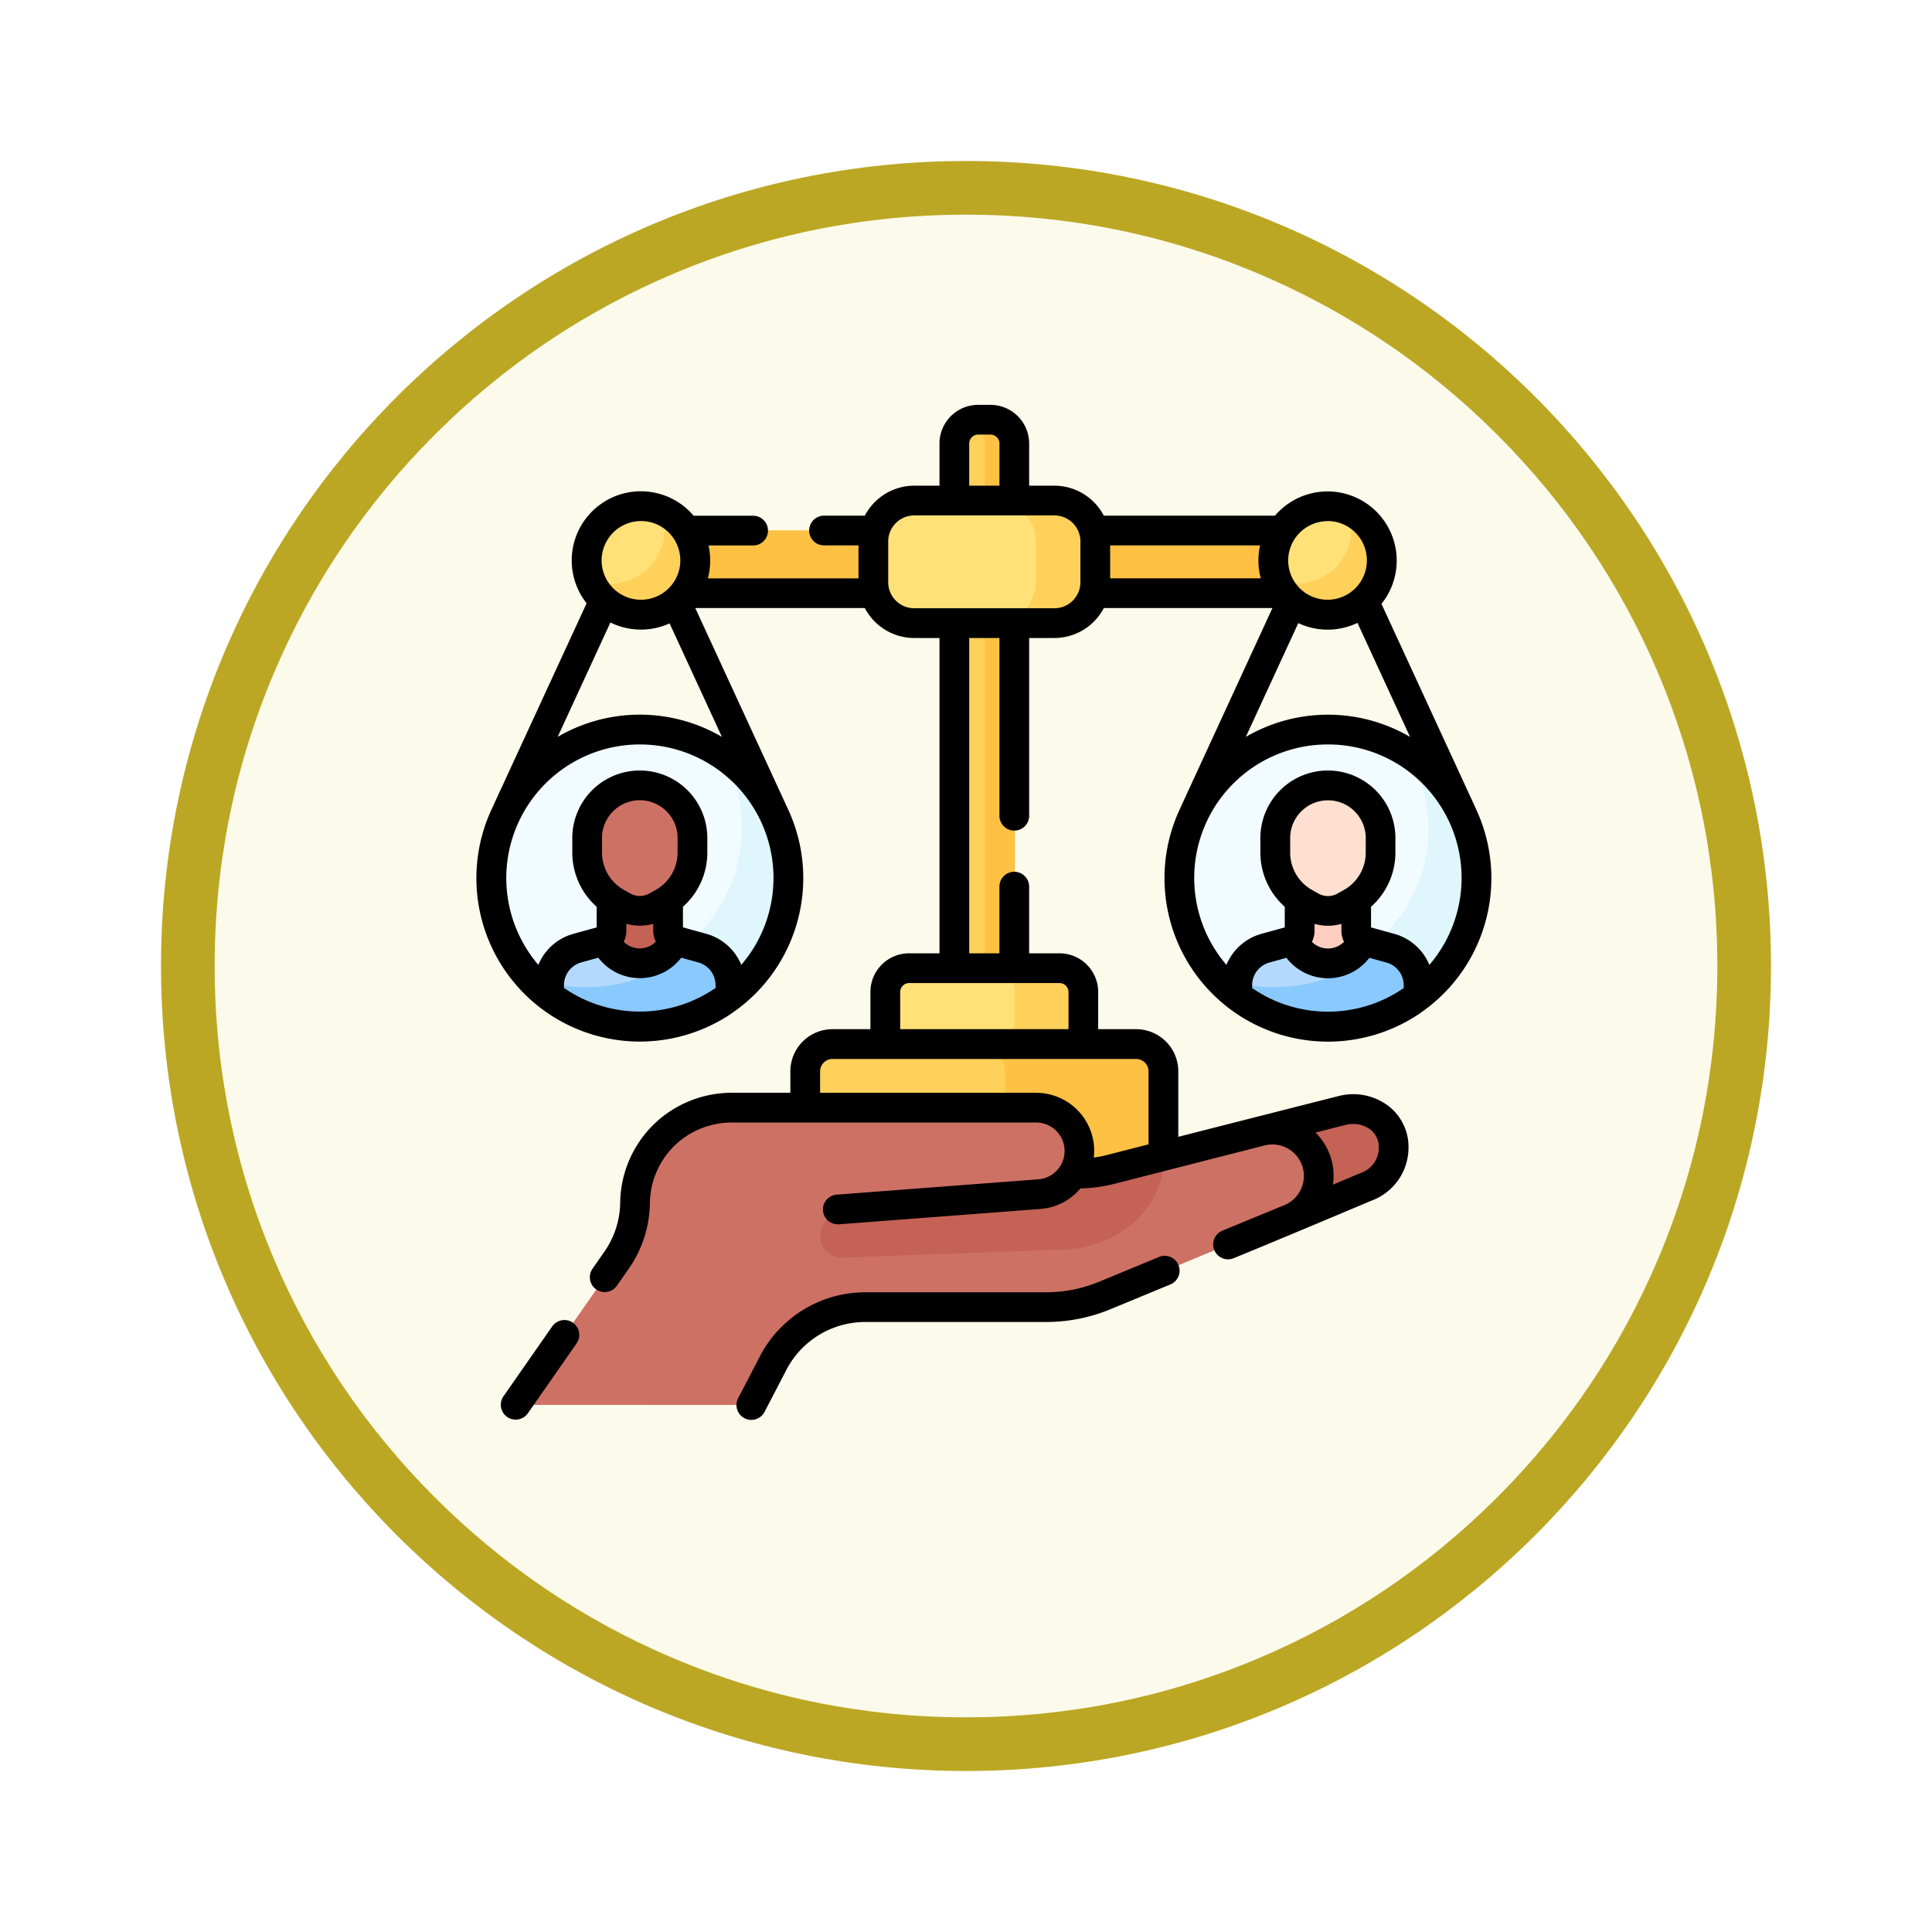 <svg xmlns="http://www.w3.org/2000/svg" xmlns:xlink="http://www.w3.org/1999/xlink" width="108" height="108" viewBox="0 0 108 108">
  <defs>
    <filter id="Fondo" x="0" y="0" width="108" height="108" filterUnits="userSpaceOnUse">
      <feOffset dy="3" input="SourceAlpha"/>
      <feGaussianBlur stdDeviation="3" result="blur"/>
      <feFlood flood-opacity="0.161"/>
      <feComposite operator="in" in2="blur"/>
      <feComposite in="SourceGraphic"/>
    </filter>
  </defs>
  <g id="Grupo_1144197" data-name="Grupo 1144197" transform="translate(-1166 -1227)">
    <g transform="matrix(1, 0, 0, 1, 1166, 1227)" filter="url(#Fondo)">
      <g id="Fondo-2" data-name="Fondo" transform="translate(9 6)" fill="#fcfaeb">
        <path d="M 45 88.5 C 39.127 88.5 33.43 87.35 28.068 85.082 C 22.889 82.891 18.236 79.755 14.241 75.759 C 10.245 71.764 7.109 67.111 4.918 61.932 C 2.65 56.57 1.5 50.873 1.5 45 C 1.5 39.127 2.65 33.43 4.918 28.068 C 7.109 22.889 10.245 18.236 14.241 14.241 C 18.236 10.245 22.889 7.109 28.068 4.918 C 33.43 2.65 39.127 1.5 45 1.5 C 50.873 1.5 56.57 2.65 61.932 4.918 C 67.111 7.109 71.764 10.245 75.759 14.241 C 79.755 18.236 82.891 22.889 85.082 28.068 C 87.35 33.43 88.5 39.127 88.5 45 C 88.5 50.873 87.35 56.57 85.082 61.932 C 82.891 67.111 79.755 71.764 75.759 75.759 C 71.764 79.755 67.111 82.891 61.932 85.082 C 56.57 87.35 50.873 88.5 45 88.5 Z" stroke="none"/>
        <path d="M 45 3 C 39.329 3 33.829 4.11 28.653 6.299 C 23.652 8.415 19.16 11.443 15.302 15.302 C 11.443 19.16 8.415 23.652 6.299 28.653 C 4.11 33.829 3 39.329 3 45 C 3 50.671 4.11 56.171 6.299 61.347 C 8.415 66.348 11.443 70.84 15.302 74.698 C 19.16 78.557 23.652 81.585 28.653 83.701 C 33.829 85.89 39.329 87 45 87 C 50.671 87 56.171 85.89 61.347 83.701 C 66.348 81.585 70.84 78.557 74.698 74.698 C 78.557 70.84 81.585 66.348 83.701 61.347 C 85.89 56.171 87 50.671 87 45 C 87 39.329 85.89 33.829 83.701 28.653 C 81.585 23.652 78.557 19.16 74.698 15.302 C 70.84 11.443 66.348 8.415 61.347 6.299 C 56.171 4.11 50.671 3 45 3 M 45 0 C 69.853 0 90 20.147 90 45 C 90 69.853 69.853 90 45 90 C 20.147 90 0 69.853 0 45 C 0 20.147 20.147 0 45 0 Z" stroke="none" fill="#bca724"/>
      </g>
    </g>
    <g id="Grupo_1144196" data-name="Grupo 1144196" transform="translate(1192.63 1249.632)">
      <g id="Grupo_1144192" data-name="Grupo 1144192" transform="translate(0.692 0.831)">
        <path id="Trazado_978922" data-name="Trazado 978922" d="M243.366,44.206h-.691a1.334,1.334,0,0,1-1.33-1.33V9.42a1.334,1.334,0,0,1,.841-1.236c.152-.06.354.032.527.032l.442.25c.731,0,1.338.2,1.338.932l.084,33.541A1.184,1.184,0,0,1,243.366,44.206Z" transform="translate(-215.291 -8.09)" fill="#ffd15b"/>
        <path id="Trazado_978923" data-name="Trazado 978923" d="M251.444,8.83V42.286a1.334,1.334,0,0,1-1.33,1.33h-.691a1.309,1.309,0,0,1-.489-.094,1.333,1.333,0,0,0,.842-1.236V8.83a1.333,1.333,0,0,0-.842-1.236,1.31,1.31,0,0,1,.489-.094h.691A1.334,1.334,0,0,1,251.444,8.83Z" transform="translate(-222.039 -7.5)" fill="#ffc143"/>
        <path id="Trazado_978924" data-name="Trazado 978924" d="M215.941,284.525l-3.214-.107h-4.872a1.334,1.334,0,0,0-1.33,1.33V287.3a1.332,1.332,0,0,0,1.33,1.328l4.434.89,3.665-1.05a1.2,1.2,0,0,0,1.33-1.168v-1.554A1.258,1.258,0,0,0,215.941,284.525Z" transform="translate(-184.33 -253.731)" fill="#ffe177"/>
        <path id="Trazado_978925" data-name="Trazado 978925" d="M264.747,285.747V287.3a1.331,1.331,0,0,1-1.329,1.328l-1.889.536-1.974-.536a1.332,1.332,0,0,0,1.33-1.328v-1.554a1.334,1.334,0,0,0-1.33-1.33h3.862A1.334,1.334,0,0,1,264.747,285.747Z" transform="translate(-231.483 -253.73)" fill="#ffd15b"/>
        <path id="Trazado_978926" data-name="Trazado 978926" d="M166.123,327.748v-3.807a1.523,1.523,0,0,1,1.523-1.523h8.406l8.284.146a1.388,1.388,0,0,1,1.5,1.376l-.085,4.873c0,.841-.291,1.523-1.132,1.523H170.99Z" transform="translate(-148.405 -287.52)" fill="#ffd15b"/>
        <path id="Trazado_978927" data-name="Trazado 978927" d="M263.3,323.943v4.873a1.523,1.523,0,0,1-1.523,1.524h-8.884a1.523,1.523,0,0,0,1.523-1.524v-4.873a1.522,1.522,0,0,0-1.523-1.523h8.884A1.522,1.522,0,0,1,263.3,323.943Z" transform="translate(-225.561 -287.522)" fill="#ffc143"/>
        <path id="Trazado_978928" data-name="Trazado 978928" d="M395.966,356.476l4.527-1.147a2.219,2.219,0,0,1,2.9,2.073,2.334,2.334,0,0,1-1.576,2.207l-4.216,1.773Z" transform="translate(-352.778 -316.713)" fill="#c46255"/>
        <path id="Trazado_978929" data-name="Trazado 978929" d="M52.584,358.2l2,.933c.633.007,3.386-1.76,4-1.917l5.448-1.392a2.592,2.592,0,0,1,1.631,4.906l-10.344,4.277a8.661,8.661,0,0,1-3.309.657H41.9a5.772,5.772,0,0,0-5.193,3.252l-.938,1.8a.774.774,0,0,1-.687.417l-12.1-.006a.317.317,0,0,1-.26-.5l5.294-7.589a5.746,5.746,0,0,0,1.033-3.214,5.367,5.367,0,0,1,2.165-4.239h0a5.428,5.428,0,0,1,3.248-1.072Z" transform="translate(-20.846 -316.063)" fill="#ce7165"/>
        <path id="Trazado_978930" data-name="Trazado 978930" d="M186.534,384.125l-11.87.436a1.213,1.213,0,0,1-1.309-1.107c0-.034,0-.068,0-.1a1.214,1.214,0,0,1,1.111-1.207l9.782-1.055,1.918-1.233h1.565a7.3,7.3,0,0,0,1.877-.225l2.968-.756C192.673,381.185,190.65,384.125,186.534,384.125Z" transform="translate(-154.831 -337.723)" fill="#c46255"/>
        <path id="Trazado_978931" data-name="Trazado 978931" d="M129.131,354.518h17a2.421,2.421,0,0,1,.184,4.836l-11.249.855Z" transform="translate(-115.512 -316.063)" fill="#ce7165"/>
        <path id="Trazado_978932" data-name="Trazado 978932" d="M79.153,63.384h39.3v3.5h-39.3Z" transform="translate(-71.073 -57.191)" fill="#ffc143"/>
        <path id="Trazado_978933" data-name="Trazado 978933" d="M8.974,176.68A9.568,9.568,0,0,1,7.637,175.3c-.031-.049-.128-.122-.158-.171a8.474,8.474,0,0,1,11.652-11.652c.068.042.146.183.213.227a8.918,8.918,0,0,1,1.223,1.287,7.69,7.69,0,0,1-.094,11.31c-3.3,3.3-8.193,3.684-11.5.378Z" transform="translate(-6.236 -145.089)" fill="#f2fbff"/>
        <path id="Trazado_978934" data-name="Trazado 978934" d="M30.675,186.676a8.48,8.48,0,0,1-1.287,1.057,31.129,31.129,0,0,1-4.643.695,27.686,27.686,0,0,1-4.776-.7,8.516,8.516,0,0,1-2.52-2.623A8.474,8.474,0,0,0,29.1,173.449a8.485,8.485,0,0,1,1.573,13.227Z" transform="translate(-16.207 -155.059)" fill="#dff6fd"/>
        <path id="Trazado_978935" data-name="Trazado 978935" d="M39.3,249.687v-.538a2.15,2.15,0,0,1,1.578-2.072l1.178-.254c.031-.009.095-.173.123-.186a.6.6,0,0,0,.349-.541v-2.382h3.16V246.1a.6.6,0,0,0,.351.543.683.683,0,0,0,.085.049l1.222.389a2.15,2.15,0,0,1,1.578,2.072v.538H39.3Z" transform="translate(-35.636 -217.538)" fill="#c46255"/>
        <path id="Trazado_978936" data-name="Trazado 978936" d="M57.762,198.548l.367.208a1.916,1.916,0,0,0,1.891,0l.367-.208a3.217,3.217,0,0,0,1.63-2.8v-.817a2.943,2.943,0,0,0-5.886,0v.817A3.217,3.217,0,0,0,57.762,198.548Z" transform="translate(-50.603 -171.55)" fill="#ce7165"/>
        <path id="Trazado_978937" data-name="Trazado 978937" d="M357.344,177.6c-.415-.415-1.064-.7-1.374-1.175-.045-.069-.215-.208-.258-.279A8.351,8.351,0,0,1,367.2,164.658c.066.041.13.13.2.173a7.056,7.056,0,0,1,1.111,1.117,7.753,7.753,0,0,1-.047,11.3c-3.256,3.256-7.854,3.608-11.112.349Z" transform="translate(-315.896 -146.154)" fill="#f2fbff"/>
        <path id="Trazado_978938" data-name="Trazado 978938" d="M378.575,187.519a8.354,8.354,0,0,1-1.253,1.03l-4.662-.144-4.631.151a8.4,8.4,0,0,1-2.488-2.588,8.351,8.351,0,0,0,11.483-11.484,8.362,8.362,0,0,1,1.55,13.035Z" transform="translate(-325.724 -155.98)" fill="#dff6fd"/>
        <path id="Trazado_978939" data-name="Trazado 978939" d="M386.536,249.687v-.538a2.15,2.15,0,0,1,1.578-2.072l1.225-.364c.034-.009.046-.06.077-.076a.624.624,0,0,0,.349-.541v-2.382h3.16V246.1a.6.6,0,0,0,.351.543c.028.013.052.087.081.1l1.226.343a2.15,2.15,0,0,1,1.578,2.072v.538h-9.625Z" transform="translate(-344.393 -217.538)" fill="#ffcebe"/>
        <path id="Trazado_978940" data-name="Trazado 978940" d="M405,198.548l.367.208a1.916,1.916,0,0,0,1.891,0l.367-.208a3.217,3.217,0,0,0,1.63-2.8v-.817a2.943,2.943,0,0,0-5.886,0v.817A3.217,3.217,0,0,0,405,198.548Z" transform="translate(-359.359 -171.55)" fill="#ffdfcf"/>
        <path id="Trazado_978941" data-name="Trazado 978941" d="M392.326,270.406a7.778,7.778,0,0,1-4.983,4.274h0a7.232,7.232,0,0,1-2.861-1.507l-.256-.692a2,2,0,0,1,.635-1.407,2.151,2.151,0,0,1,.94-.544l1.473-.407a.5.5,0,0,0,.089-.033l.079.178a2.094,2.094,0,0,0,3.7,0l.081-.176a.573.573,0,0,0,.086.031Z" transform="translate(-342.335 -240.991)" fill="#b3dafe"/>
        <path id="Trazado_978942" data-name="Trazado 978942" d="M408.139,54.107a2.734,2.734,0,0,1-2.77,2.935,3.007,3.007,0,0,1-2.889-1.778c0-.008-.025-.024-.028-.033a3.038,3.038,0,0,1,2.834-4.129,2.837,2.837,0,0,1,1.092.2A2.885,2.885,0,0,1,408.139,54.107Z" transform="translate(-358.365 -46.27)" fill="#ffe177"/>
        <path id="Trazado_978943" data-name="Trazado 978943" d="M409.059,57.919a3.037,3.037,0,0,1-4.294,0,3,3,0,0,1-.687-1.054A3.036,3.036,0,0,0,408,52.939a3,3,0,0,1,1.056.686A3.037,3.037,0,0,1,409.059,57.919Z" transform="translate(-359.991 -47.904)" fill="#ffd15b"/>
        <path id="Trazado_978944" data-name="Trazado 978944" d="M210.651,54.892l-3.1.228h-4.778a2.287,2.287,0,0,1-2.287-2.287V50.555a2.287,2.287,0,0,1,2.287-2.287H207.5l3.113.119a2.063,2.063,0,0,1,2.134,2.168v2.236A1.982,1.982,0,0,1,210.651,54.892Z" transform="translate(-178.959 -43.75)" fill="#ffe177"/>
        <path id="Trazado_978945" data-name="Trazado 978945" d="M267.186,50.556v2.279a2.287,2.287,0,0,1-2.287,2.287h-3.353a2.287,2.287,0,0,0,2.286-2.287V50.556a2.287,2.287,0,0,0-2.286-2.286H264.9A2.287,2.287,0,0,1,267.186,50.556Z" transform="translate(-233.253 -43.752)" fill="#ffd15b"/>
        <path id="Trazado_978946" data-name="Trazado 978946" d="M45.09,270.407A7.785,7.785,0,0,1,40.1,274.68h0a7.538,7.538,0,0,1-2.952-1.475l-.165-.73a2,2,0,0,1,.635-1.4,2.152,2.152,0,0,1,.94-.544l1.473-.407a.5.5,0,0,0,.089-.033l.079.178a2.094,2.094,0,0,0,3.7,0l.081-.176a.577.577,0,0,0,.087.031Z" transform="translate(-33.573 -240.991)" fill="#b3dafe"/>
        <path id="Trazado_978947" data-name="Trazado 978947" d="M47.086,275.145v1.6a9.147,9.147,0,0,1-10.137-.009v-1.591q0-.063,0-.126a9.118,9.118,0,0,0,8.109-2.069l.445.123a2.152,2.152,0,0,1,1.578,2.072Z" transform="translate(-33.546 -243.534)" fill="#8ac9fe"/>
        <path id="Trazado_978948" data-name="Trazado 978948" d="M394.327,275.136v1.589a9.135,9.135,0,0,1-10.137.007v-1.6c0-.041,0-.08,0-.121a9.105,9.105,0,0,0,8.1-2.076l.451.124a2.151,2.151,0,0,1,1.578,2.072Z" transform="translate(-342.308 -243.525)" fill="#8ac9fe"/>
        <path id="Trazado_978949" data-name="Trazado 978949" d="M61.761,54.107a2.734,2.734,0,0,1-2.77,2.935A3.007,3.007,0,0,1,56.1,55.264c0-.008-.025-.024-.028-.033A3.038,3.038,0,0,1,58.909,51.1a2.837,2.837,0,0,1,1.092.2A2.885,2.885,0,0,1,61.761,54.107Z" transform="translate(-50.372 -46.27)" fill="#ffe177"/>
        <path id="Trazado_978950" data-name="Trazado 978950" d="M62.682,57.919a3.037,3.037,0,0,1-4.294,0,3,3,0,0,1-.687-1.054,3.036,3.036,0,0,0,3.926-3.925,3,3,0,0,1,1.056.686A3.037,3.037,0,0,1,62.682,57.919Z" transform="translate(-51.998 -47.904)" fill="#ffd15b"/>
      </g>
      <g id="Grupo_1144193" data-name="Grupo 1144193" transform="translate(0.692 0.831)">
        <path id="Trazado_978951" data-name="Trazado 978951" d="M243.366,44.206h-.691a1.334,1.334,0,0,1-1.33-1.33V9.42a1.334,1.334,0,0,1,.841-1.236c.152-.06.354.032.527.032l.442.25c.731,0,1.338.2,1.338.932l.084,33.541A1.184,1.184,0,0,1,243.366,44.206Z" transform="translate(-215.291 -8.09)" fill="#ffd15b"/>
        <path id="Trazado_978952" data-name="Trazado 978952" d="M251.444,8.83V42.286a1.334,1.334,0,0,1-1.33,1.33h-.691a1.309,1.309,0,0,1-.489-.094,1.333,1.333,0,0,0,.842-1.236V8.83a1.333,1.333,0,0,0-.842-1.236,1.31,1.31,0,0,1,.489-.094h.691A1.334,1.334,0,0,1,251.444,8.83Z" transform="translate(-222.039 -7.5)" fill="#ffc143"/>
        <path id="Trazado_978953" data-name="Trazado 978953" d="M215.941,284.525l-3.214-.107h-4.872a1.334,1.334,0,0,0-1.33,1.33V287.3a1.332,1.332,0,0,0,1.33,1.328l4.434.89,3.665-1.05a1.2,1.2,0,0,0,1.33-1.168v-1.554A1.258,1.258,0,0,0,215.941,284.525Z" transform="translate(-184.33 -253.731)" fill="#ffe177"/>
        <path id="Trazado_978954" data-name="Trazado 978954" d="M264.747,285.747V287.3a1.331,1.331,0,0,1-1.329,1.328l-1.889.536-1.974-.536a1.332,1.332,0,0,0,1.33-1.328v-1.554a1.334,1.334,0,0,0-1.33-1.33h3.862A1.334,1.334,0,0,1,264.747,285.747Z" transform="translate(-231.483 -253.73)" fill="#ffd15b"/>
        <path id="Trazado_978955" data-name="Trazado 978955" d="M166.123,327.748v-3.807a1.523,1.523,0,0,1,1.523-1.523h8.406l8.284.146a1.388,1.388,0,0,1,1.5,1.376l-.085,4.873c0,.841-.291,1.523-1.132,1.523H170.99Z" transform="translate(-148.405 -287.52)" fill="#ffd15b"/>
        <path id="Trazado_978956" data-name="Trazado 978956" d="M263.3,323.943v4.873a1.523,1.523,0,0,1-1.523,1.524h-8.884a1.523,1.523,0,0,0,1.523-1.524v-4.873a1.522,1.522,0,0,0-1.523-1.523h8.884A1.522,1.522,0,0,1,263.3,323.943Z" transform="translate(-225.561 -287.522)" fill="#ffc143"/>
        <path id="Trazado_978957" data-name="Trazado 978957" d="M395.966,356.476l4.527-1.147a2.219,2.219,0,0,1,2.9,2.073,2.334,2.334,0,0,1-1.576,2.207l-4.216,1.773Z" transform="translate(-352.778 -316.713)" fill="#c46255"/>
        <path id="Trazado_978958" data-name="Trazado 978958" d="M52.584,358.2l2,.933c.633.007,3.386-1.76,4-1.917l5.448-1.392a2.592,2.592,0,0,1,1.631,4.906l-10.344,4.277a8.661,8.661,0,0,1-3.309.657H41.9a5.772,5.772,0,0,0-5.193,3.252l-.938,1.8a.774.774,0,0,1-.687.417l-12.1-.006a.317.317,0,0,1-.26-.5l5.294-7.589a5.746,5.746,0,0,0,1.033-3.214,5.367,5.367,0,0,1,2.165-4.239h0a5.428,5.428,0,0,1,3.248-1.072Z" transform="translate(-20.846 -316.063)" fill="#ce7165"/>
        <path id="Trazado_978959" data-name="Trazado 978959" d="M186.534,384.125l-11.87.436a1.213,1.213,0,0,1-1.309-1.107c0-.034,0-.068,0-.1a1.214,1.214,0,0,1,1.111-1.207l9.782-1.055,1.918-1.233h1.565a7.3,7.3,0,0,0,1.877-.225l2.968-.756C192.673,381.185,190.65,384.125,186.534,384.125Z" transform="translate(-154.831 -337.723)" fill="#c46255"/>
        <path id="Trazado_978960" data-name="Trazado 978960" d="M129.131,354.518h17a2.421,2.421,0,0,1,.184,4.836l-11.249.855Z" transform="translate(-115.512 -316.063)" fill="#ce7165"/>
        <path id="Trazado_978961" data-name="Trazado 978961" d="M79.153,63.384h39.3v3.5h-39.3Z" transform="translate(-71.073 -57.191)" fill="#ffc143"/>
        <path id="Trazado_978962" data-name="Trazado 978962" d="M8.974,176.68A9.568,9.568,0,0,1,7.637,175.3c-.031-.049-.128-.122-.158-.171a8.474,8.474,0,0,1,11.652-11.652c.068.042.146.183.213.227a8.918,8.918,0,0,1,1.223,1.287,7.69,7.69,0,0,1-.094,11.31c-3.3,3.3-8.193,3.684-11.5.378Z" transform="translate(-6.236 -145.089)" fill="#f2fbff"/>
        <path id="Trazado_978963" data-name="Trazado 978963" d="M30.675,186.676a8.48,8.48,0,0,1-1.287,1.057,31.129,31.129,0,0,1-4.643.695,27.686,27.686,0,0,1-4.776-.7,8.516,8.516,0,0,1-2.52-2.623A8.474,8.474,0,0,0,29.1,173.449a8.485,8.485,0,0,1,1.573,13.227Z" transform="translate(-16.207 -155.059)" fill="#dff6fd"/>
        <path id="Trazado_978964" data-name="Trazado 978964" d="M39.3,249.687v-.538a2.15,2.15,0,0,1,1.578-2.072l1.178-.254c.031-.009.095-.173.123-.186a.6.6,0,0,0,.349-.541v-2.382h3.16V246.1a.6.6,0,0,0,.351.543.683.683,0,0,0,.085.049l1.222.389a2.15,2.15,0,0,1,1.578,2.072v.538H39.3Z" transform="translate(-35.636 -217.538)" fill="#c46255"/>
        <path id="Trazado_978965" data-name="Trazado 978965" d="M57.762,198.548l.367.208a1.916,1.916,0,0,0,1.891,0l.367-.208a3.217,3.217,0,0,0,1.63-2.8v-.817a2.943,2.943,0,0,0-5.886,0v.817A3.217,3.217,0,0,0,57.762,198.548Z" transform="translate(-50.603 -171.55)" fill="#ce7165"/>
        <path id="Trazado_978966" data-name="Trazado 978966" d="M357.344,177.6c-.415-.415-1.064-.7-1.374-1.175-.045-.069-.215-.208-.258-.279A8.351,8.351,0,0,1,367.2,164.658c.066.041.13.13.2.173a7.056,7.056,0,0,1,1.111,1.117,7.753,7.753,0,0,1-.047,11.3c-3.256,3.256-7.854,3.608-11.112.349Z" transform="translate(-315.896 -146.154)" fill="#f2fbff"/>
        <path id="Trazado_978967" data-name="Trazado 978967" d="M378.575,187.519a8.354,8.354,0,0,1-1.253,1.03l-4.662-.144-4.631.151a8.4,8.4,0,0,1-2.488-2.588,8.351,8.351,0,0,0,11.483-11.484,8.362,8.362,0,0,1,1.55,13.035Z" transform="translate(-325.724 -155.98)" fill="#dff6fd"/>
        <path id="Trazado_978968" data-name="Trazado 978968" d="M386.536,249.687v-.538a2.15,2.15,0,0,1,1.578-2.072l1.225-.364c.034-.009.046-.06.077-.076a.624.624,0,0,0,.349-.541v-2.382h3.16V246.1a.6.6,0,0,0,.351.543c.028.013.052.087.081.1l1.226.343a2.15,2.15,0,0,1,1.578,2.072v.538h-9.625Z" transform="translate(-344.393 -217.538)" fill="#ffcebe"/>
        <path id="Trazado_978969" data-name="Trazado 978969" d="M405,198.548l.367.208a1.916,1.916,0,0,0,1.891,0l.367-.208a3.217,3.217,0,0,0,1.63-2.8v-.817a2.943,2.943,0,0,0-5.886,0v.817A3.217,3.217,0,0,0,405,198.548Z" transform="translate(-359.359 -171.55)" fill="#ffdfcf"/>
        <path id="Trazado_978970" data-name="Trazado 978970" d="M392.326,270.406a7.778,7.778,0,0,1-4.983,4.274h0a7.232,7.232,0,0,1-2.861-1.507l-.256-.692a2,2,0,0,1,.635-1.407,2.151,2.151,0,0,1,.94-.544l1.473-.407a.5.5,0,0,0,.089-.033l.079.178a2.094,2.094,0,0,0,3.7,0l.081-.176a.573.573,0,0,0,.086.031Z" transform="translate(-342.335 -240.991)" fill="#b3dafe"/>
        <path id="Trazado_978971" data-name="Trazado 978971" d="M408.139,54.107a2.734,2.734,0,0,1-2.77,2.935,3.007,3.007,0,0,1-2.889-1.778c0-.008-.025-.024-.028-.033a3.038,3.038,0,0,1,2.834-4.129,2.837,2.837,0,0,1,1.092.2A2.885,2.885,0,0,1,408.139,54.107Z" transform="translate(-358.365 -46.27)" fill="#ffe177"/>
        <path id="Trazado_978972" data-name="Trazado 978972" d="M409.059,57.919a3.037,3.037,0,0,1-4.294,0,3,3,0,0,1-.687-1.054A3.036,3.036,0,0,0,408,52.939a3,3,0,0,1,1.056.686A3.037,3.037,0,0,1,409.059,57.919Z" transform="translate(-359.991 -47.904)" fill="#ffd15b"/>
        <path id="Trazado_978973" data-name="Trazado 978973" d="M210.651,54.892l-3.1.228h-4.778a2.287,2.287,0,0,1-2.287-2.287V50.555a2.287,2.287,0,0,1,2.287-2.287H207.5l3.113.119a2.063,2.063,0,0,1,2.134,2.168v2.236A1.982,1.982,0,0,1,210.651,54.892Z" transform="translate(-178.959 -43.75)" fill="#ffe177"/>
        <path id="Trazado_978974" data-name="Trazado 978974" d="M267.186,50.556v2.279a2.287,2.287,0,0,1-2.287,2.287h-3.353a2.287,2.287,0,0,0,2.286-2.287V50.556a2.287,2.287,0,0,0-2.286-2.286H264.9A2.287,2.287,0,0,1,267.186,50.556Z" transform="translate(-233.253 -43.752)" fill="#ffd15b"/>
        <path id="Trazado_978975" data-name="Trazado 978975" d="M45.09,270.407A7.785,7.785,0,0,1,40.1,274.68h0a7.538,7.538,0,0,1-2.952-1.475l-.165-.73a2,2,0,0,1,.635-1.4,2.152,2.152,0,0,1,.94-.544l1.473-.407a.5.5,0,0,0,.089-.033l.079.178a2.094,2.094,0,0,0,3.7,0l.081-.176a.577.577,0,0,0,.087.031Z" transform="translate(-33.573 -240.991)" fill="#b3dafe"/>
        <path id="Trazado_978976" data-name="Trazado 978976" d="M47.086,275.145v1.6a9.147,9.147,0,0,1-10.137-.009v-1.591q0-.063,0-.126a9.118,9.118,0,0,0,8.109-2.069l.445.123a2.152,2.152,0,0,1,1.578,2.072Z" transform="translate(-33.546 -243.534)" fill="#8ac9fe"/>
        <path id="Trazado_978977" data-name="Trazado 978977" d="M394.327,275.136v1.589a9.135,9.135,0,0,1-10.137.007v-1.6c0-.041,0-.08,0-.121a9.105,9.105,0,0,0,8.1-2.076l.451.124a2.151,2.151,0,0,1,1.578,2.072Z" transform="translate(-342.308 -243.525)" fill="#8ac9fe"/>
        <path id="Trazado_978978" data-name="Trazado 978978" d="M61.761,54.107a2.734,2.734,0,0,1-2.77,2.935A3.007,3.007,0,0,1,56.1,55.264c0-.008-.025-.024-.028-.033A3.038,3.038,0,0,1,58.909,51.1a2.837,2.837,0,0,1,1.092.2A2.885,2.885,0,0,1,61.761,54.107Z" transform="translate(-50.372 -46.27)" fill="#ffe177"/>
        <path id="Trazado_978979" data-name="Trazado 978979" d="M62.682,57.919a3.037,3.037,0,0,1-4.294,0,3,3,0,0,1-.687-1.054,3.036,3.036,0,0,0,3.926-3.925,3,3,0,0,1,1.056.686A3.037,3.037,0,0,1,62.682,57.919Z" transform="translate(-51.998 -47.904)" fill="#ffd15b"/>
      </g>
      <g id="Grupo_1144194" data-name="Grupo 1144194" transform="translate(0.001 0)">
        <path id="Trazado_978980" data-name="Trazado 978980" d="M16.332,461.819a.831.831,0,0,0-1.157.206l-2.726,3.908a.831.831,0,0,0,1.363.951l2.726-3.908A.831.831,0,0,0,16.332,461.819Z" transform="translate(-10.937 -410.51)"/>
        <path id="Trazado_978981" data-name="Trazado 978981" d="M154.817,429.3l-3.337,1.38a7.789,7.789,0,0,1-2.991.594H138.375a6.641,6.641,0,0,0-5.936,3.71l-1.15,2.21a.831.831,0,1,0,1.475.767l1.155-2.22.011-.021a4.969,4.969,0,0,1,4.445-2.784h10.113a9.444,9.444,0,0,0,3.626-.72l3.337-1.38a.831.831,0,1,0-.635-1.536Z" transform="translate(-116.657 -381.667)"/>
        <path id="Trazado_978982" data-name="Trazado 978982" d="M39.322,22.6a9.136,9.136,0,1,0,16.561,0c0-.011-.008-.022-.013-.033L50.595,11.125a3.865,3.865,0,0,0-5.951-4.932H35.073A3.121,3.121,0,0,0,32.31,4.518H30.9V2.161A2.163,2.163,0,0,0,28.74,0h-.691a2.163,2.163,0,0,0-2.161,2.161V4.518h-1.41a3.121,3.121,0,0,0-2.763,1.675H19.434a.831.831,0,0,0,0,1.662h1.926V9.7h-8.42a3.852,3.852,0,0,0,.037-1.84H15.47a.831.831,0,0,0,0-1.662H12.144a3.865,3.865,0,0,0-5.982,4.894L.87,22.567a9.136,9.136,0,1,0,16.534,0L12.236,11.358h9.479a3.12,3.12,0,0,0,2.763,1.675h1.41V30.659h-1.7a2.163,2.163,0,0,0-2.161,2.161V34.9H19.906a2.357,2.357,0,0,0-2.354,2.354v1.2H14.274a6.3,6.3,0,0,0-3.735,1.236,6.235,6.235,0,0,0-2.5,4.9,4.9,4.9,0,0,1-.884,2.749l-.665.953a.831.831,0,0,0,1.363.951l.665-.953A6.552,6.552,0,0,0,9.7,44.608a4.563,4.563,0,0,1,1.83-3.583,4.626,4.626,0,0,1,2.743-.908H31.283a1.59,1.59,0,0,1,.121,3.176l-11.249.855a.831.831,0,1,0,.126,1.657L31.53,44.95A3.25,3.25,0,0,0,33.769,43.8a8.065,8.065,0,0,0,1.873-.25L44.058,41.4a1.761,1.761,0,0,1,2.2,1.706,1.779,1.779,0,0,1-1.211,1.678L41.7,46.163A.831.831,0,1,0,42.34,47.7c1.9-.776,5.756-2.394,7.658-3.2a3.166,3.166,0,0,0,2.109-2.984A2.885,2.885,0,0,0,50.993,39.2a3.258,3.258,0,0,0-2.817-.556c-2.248.568-6.694,1.7-8.939,2.273V37.252A2.357,2.357,0,0,0,36.882,34.9H34.759V32.82A2.163,2.163,0,0,0,32.6,30.659H30.9V26.932a.831.831,0,0,0-1.662,0v3.728H27.55V13.033h1.689v9.935a.831.831,0,1,0,1.662,0V13.033h1.41a3.12,3.12,0,0,0,2.763-1.675H44.5L39.336,22.567c-.005.011-.009.022-.013.033ZM9.2,6.494A2.2,2.2,0,1,1,7,8.7,2.208,2.208,0,0,1,9.2,6.494Zm4.172,26.1a7.456,7.456,0,0,1-8.475,0v-.156a1.319,1.319,0,0,1,.968-1.271l.95-.262a2.924,2.924,0,0,0,4.637,0l.95.262a1.319,1.319,0,0,1,.968,1.271V32.6Zm-3.341-2.581a1.267,1.267,0,0,1-1.793,0,1.417,1.417,0,0,0,.148-.628v-.377a2.741,2.741,0,0,0,1.5,0v.377a1.419,1.419,0,0,0,.148.628Zm-.361-2.7a1.091,1.091,0,0,1-1.071,0l-.367-.208a2.39,2.39,0,0,1-1.209-2.075v-.817a2.112,2.112,0,0,1,4.224,0v.817a2.391,2.391,0,0,1-1.209,2.075Zm6.938-.864a7.431,7.431,0,0,1-1.8,4.855,2.971,2.971,0,0,0-1.961-1.737l-1.3-.359V28.058a4.056,4.056,0,0,0,1.363-3.027v-.817a3.774,3.774,0,0,0-7.548,0v.817a4.056,4.056,0,0,0,1.363,3.027V29.21l-1.3.359a2.972,2.972,0,0,0-1.961,1.737A7.469,7.469,0,1,1,16.61,26.451Zm-2.883-7.89a9.108,9.108,0,0,0-9.181,0l2.948-6.394a3.856,3.856,0,0,0,3.308.05ZM48.58,40.254a1.628,1.628,0,0,1,1.389.253,1.235,1.235,0,0,1,.477,1.014,1.5,1.5,0,0,1-1.015,1.421c-.064.021-1.487.625-1.548.649a3.452,3.452,0,0,0,.035-.484,3.4,3.4,0,0,0-1.01-2.428ZM27.549,2.161a.505.505,0,0,1,.5-.5h.691a.505.505,0,0,1,.5.5V4.518H27.549ZM37.574,37.252v4.086l-2.343.6a6.433,6.433,0,0,1-.717.139,3.244,3.244,0,0,0-3.231-3.62H19.214v-1.2a.693.693,0,0,1,.692-.692H36.882a.693.693,0,0,1,.692.692ZM32.6,32.322a.505.505,0,0,1,.5.5V34.9H23.691V32.82a.505.505,0,0,1,.5-.5ZM33.766,9.915A1.457,1.457,0,0,1,32.31,11.37H24.477a1.457,1.457,0,0,1-1.456-1.456V7.636A1.457,1.457,0,0,1,24.477,6.18H32.31a1.457,1.457,0,0,1,1.456,1.456ZM35.428,9.7V7.855h8.383a3.852,3.852,0,0,0,.037,1.84h-8.42ZM51.84,32.6a7.456,7.456,0,0,1-8.475,0v-.156a1.319,1.319,0,0,1,.968-1.271l.95-.262a2.924,2.924,0,0,0,4.637,0l.95.262a1.319,1.319,0,0,1,.968,1.271ZM48.5,30.018a1.267,1.267,0,0,1-1.793,0,1.417,1.417,0,0,0,.148-.628v-.377a2.741,2.741,0,0,0,1.5,0v.377a1.417,1.417,0,0,0,.148.628Zm-.361-2.7a1.091,1.091,0,0,1-1.071,0l-.367-.208a2.39,2.39,0,0,1-1.209-2.075v-.817a2.112,2.112,0,0,1,4.224,0v.817a2.391,2.391,0,0,1-1.209,2.075ZM47.586,6.494A2.2,2.2,0,1,1,45.38,8.7a2.208,2.208,0,0,1,2.206-2.2ZM45.945,12.2a3.861,3.861,0,0,0,3.309-.013l2.939,6.374a9.108,9.108,0,0,0-9.181,0ZM47.6,18.983a7.462,7.462,0,0,1,5.672,12.324,2.972,2.972,0,0,0-1.961-1.737l-1.3-.359V28.058a4.056,4.056,0,0,0,1.363-3.027v-.817a3.774,3.774,0,0,0-7.548,0v.817a4.056,4.056,0,0,0,1.363,3.027V29.21l-1.3.359a2.972,2.972,0,0,0-1.961,1.737A7.462,7.462,0,0,1,47.6,18.983Z" transform="translate(-0.001 0)"/>
      </g>
    </g>
  </g>
</svg>
